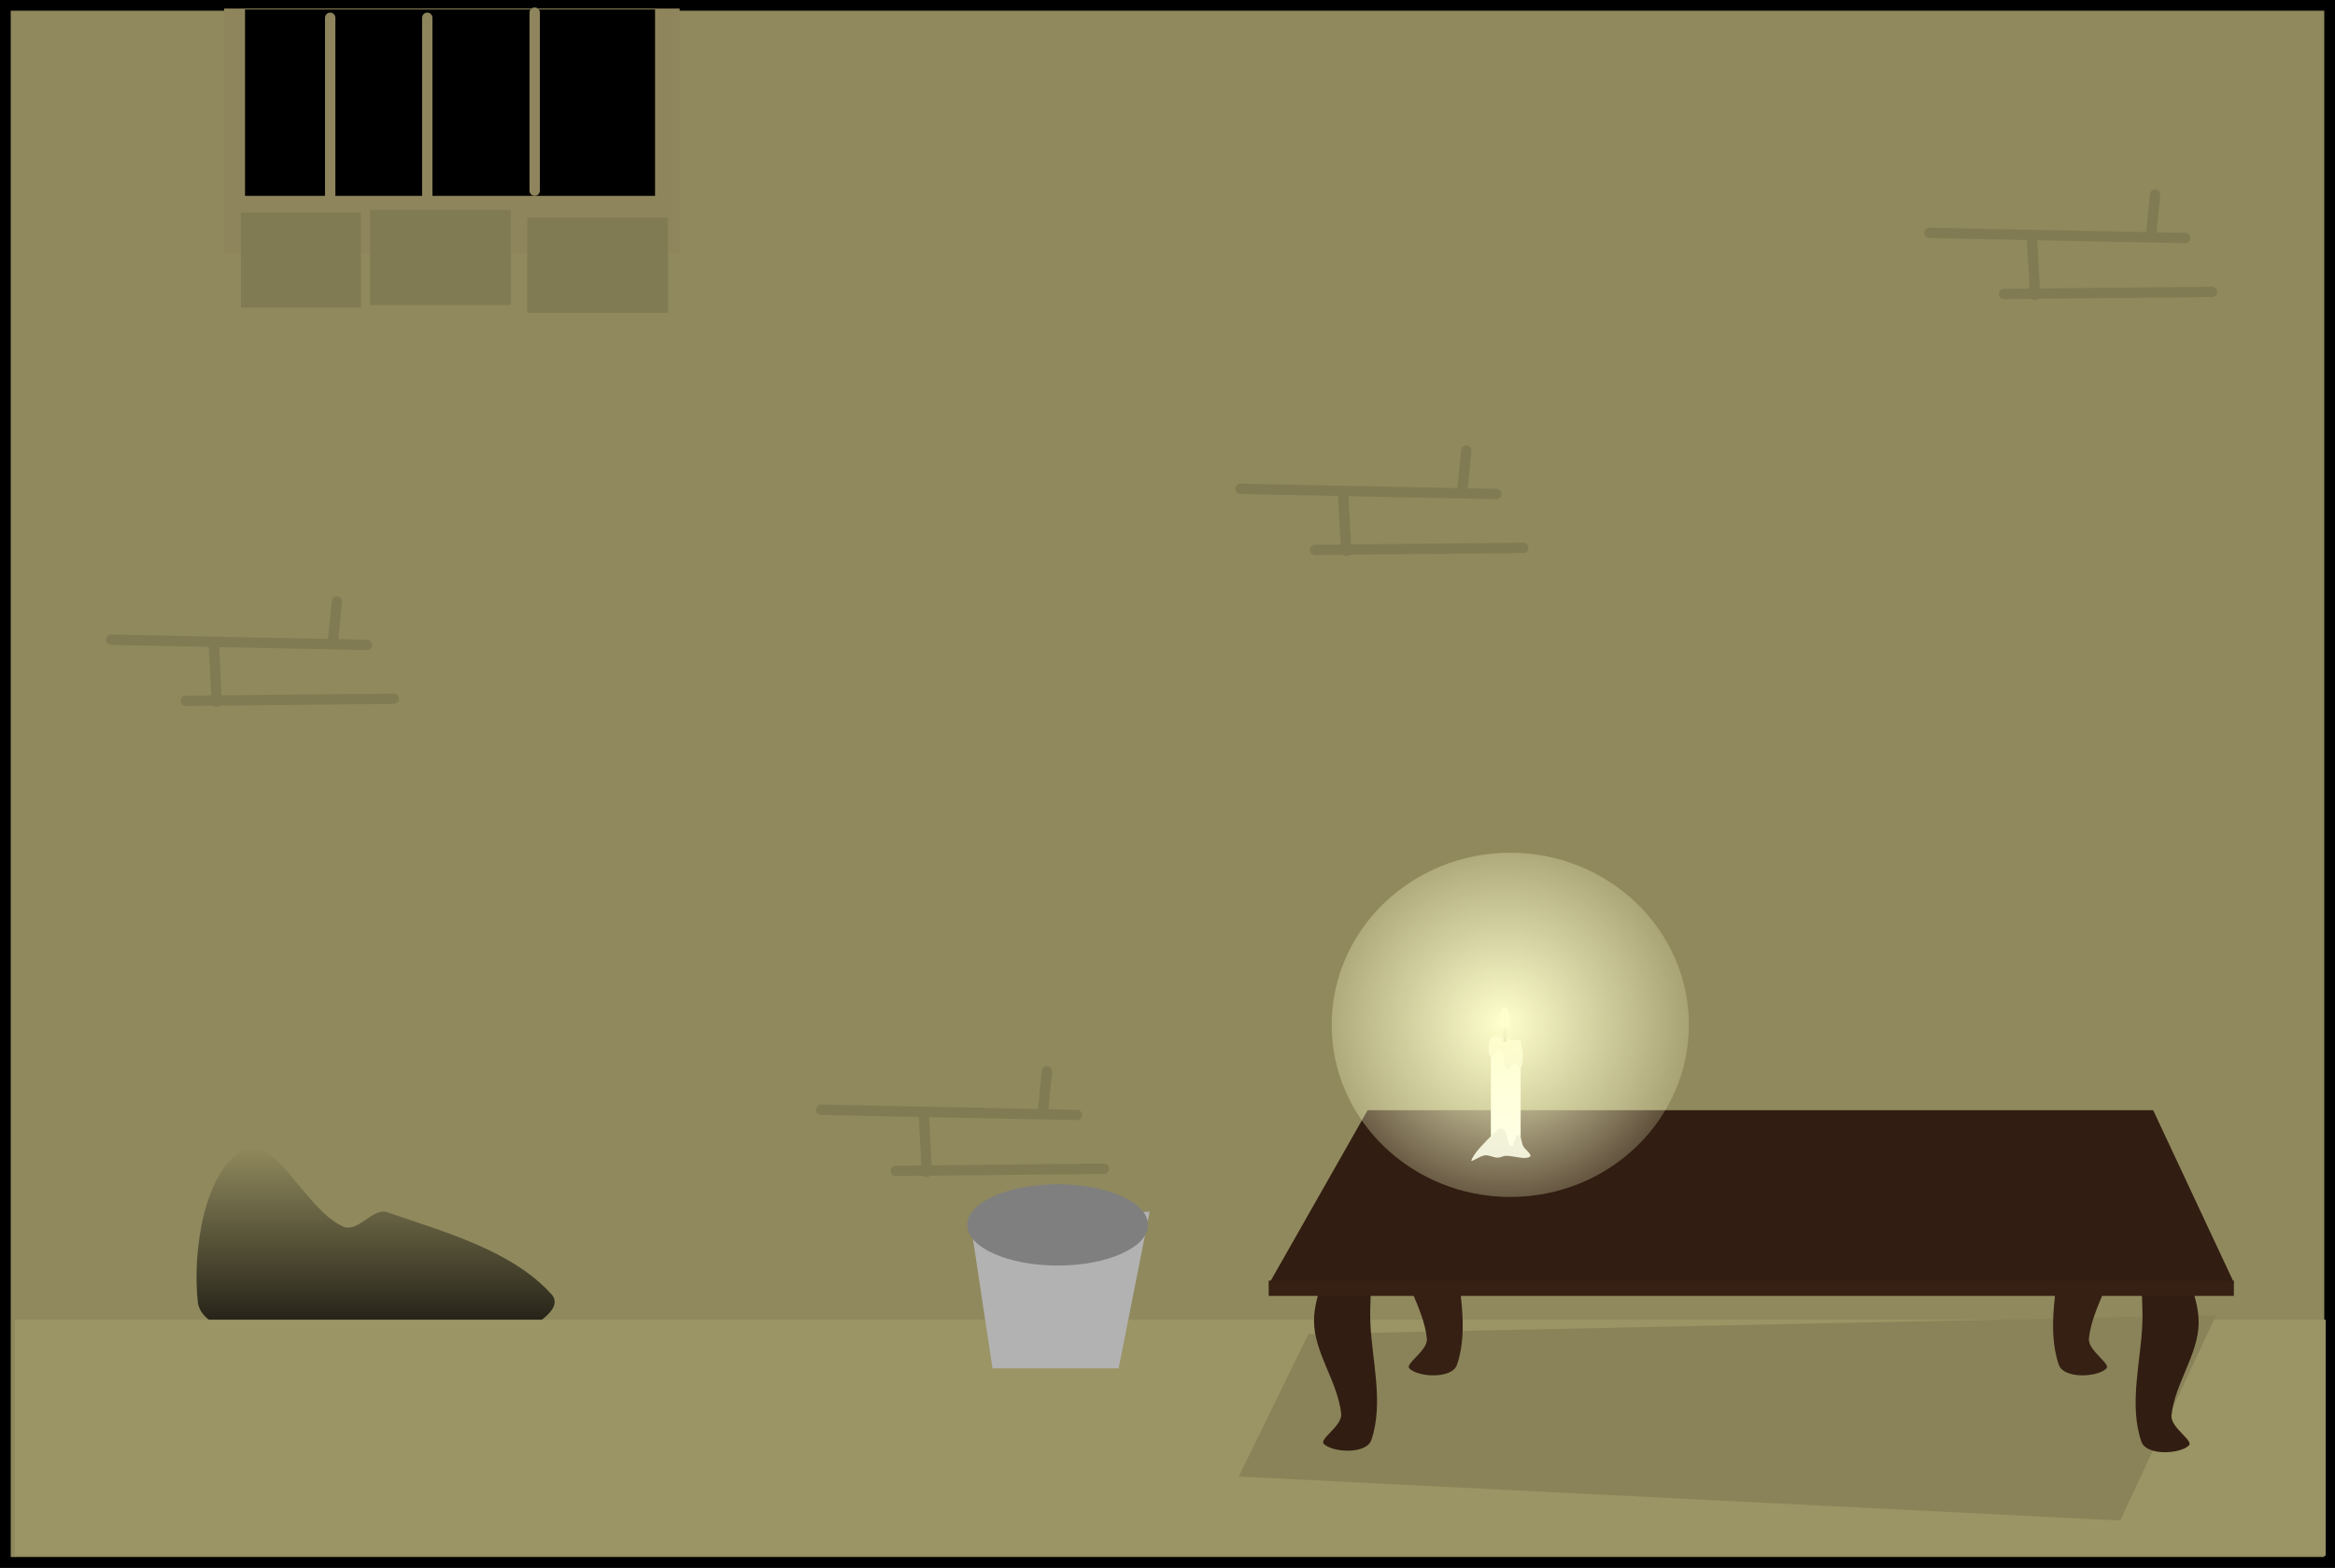 <svg version="1.1" xmlns="http://www.w3.org/2000/svg" xmlns:xlink="http://www.w3.org/1999/xlink" width="451.03" height="302.872" viewBox="0,0,451.03,302.872"><rect x="0" y="0" width="451.03" height="302.872" fill="#333333" stroke="none"/><defs><linearGradient x1="52.447" y1="250.243" x2="52.447" y2="295.5" gradientUnits="userSpaceOnUse" id="color-1"><stop offset="0" stop-color="#90895d"/><stop offset="1" stop-color="#000000"/></linearGradient><radialGradient cx="304.711" cy="226.297" r="45.965" gradientUnits="userSpaceOnUse" id="color-2"><stop offset="0" stop-color="#ffffcc"/><stop offset="1" stop-color="#ffffcc" stop-opacity="0"/></radialGradient></defs><g transform="translate(-14.485,-28.564)"><g data-paper-data="{&quot;isPaintingLayer&quot;:true}" fill-rule="nonzero" stroke-linejoin="miter" stroke-miterlimit="10" stroke-dasharray="" stroke-dashoffset="0" style="mix-blend-mode: normal"><path d="M15.521,29.6h448.958v300.8h-448.958z" fill="#90895d" stroke="#000000" stroke-width="2.072" stroke-linecap="butt"/><path d="M80.715,265.5c2.872,1.298 5.6,-3.496 8.4,-2.8c11.271,3.878 24.196,7.397 31.9,15.9c2.89,3.23 -5.185,7.167 -9.32,9.19c-6.855,3.407 -14.648,7.464 -22.58,7.71c-7.868,-0.246 -15.14,-4.888 -22.38,-7.71c-4.915,-1.914 -13.016,-2.376 -14.02,-7.49c-1.15,-10.198 1.332,-25.604 8.8,-29.6c6.009,-3.213 11.859,11.451 19.2,14.8z" fill="url(#color-1)" stroke="none" stroke-width="1" stroke-linecap="round"/><path d="M17.315,283.506h446.4v45.6h-446.4z" fill="#9b9464" stroke="none" stroke-width="0.78" stroke-linecap="butt"/><path d="M267.215,286.3l175.35,-3.7l-18.55,39.7l-170.25,-8.5z" fill="#8a8359" stroke="none" stroke-width="1" stroke-linecap="round"/><g stroke="none" stroke-width="0.735" stroke-linecap="round"><path d="M418.943,252.436c0.606,5.726 4.308,10.989 4.288,16.773c-0.025,6.16 -4.615,11.753 -5.252,17.942c-0.231,2.36 4.461,4.954 3.32,5.833c-1.762,1.663 -8.169,1.978 -9.127,-0.749c-2.488,-7.2 -0.083,-15.564 0.181,-22.867c0.215,-5.997 -1.136,-12.5 1.333,-17.898c1.09,-2.406 6.193,-1.394 8.167,-1.135c0.618,0.218 -3.07,0.599 -2.91,2.101z" fill="#352013"/><path d="M286.228,250.335c1.974,-0.259 7.077,-1.271 8.167,1.135c2.47,5.398 1.119,11.902 1.333,17.898c0.264,7.303 2.669,15.667 0.181,22.867c-0.959,2.728 -7.365,2.412 -9.127,0.749c-1.141,-0.879 3.551,-3.473 3.32,-5.833c-0.637,-6.189 -5.227,-11.782 -5.252,-17.942c-0.02,-5.784 3.683,-11.048 4.288,-16.773c0.16,-1.502 -3.528,-1.883 -2.91,-2.101z" fill="#352013"/><path d="M278.663,243.036h151.729l15.658,33.448l-186.353,-0.073z" fill="#311d11"/><path d="M434.893,267.286c0.606,5.726 4.308,10.989 4.288,16.773c-0.025,6.16 -4.615,11.753 -5.252,17.942c-0.231,2.36 4.461,4.954 3.32,5.833c-1.762,1.663 -8.169,1.978 -9.127,-0.749c-2.488,-7.2 -0.083,-15.564 0.181,-22.867c0.215,-5.997 -1.136,-12.5 1.333,-17.898c1.09,-2.406 6.193,-1.394 8.167,-1.135c0.618,0.218 -3.07,0.599 -2.91,2.101z" fill="#311d11"/><path d="M269.678,264.885c1.974,-0.259 7.077,-1.271 8.167,1.135c2.47,5.398 1.119,11.902 1.333,17.898c0.264,7.303 2.669,15.667 0.181,22.867c-0.959,2.728 -7.365,2.412 -9.127,0.749c-1.141,-0.879 3.551,-3.473 3.32,-5.833c-0.637,-6.189 -5.227,-11.782 -5.252,-17.942c-0.02,-5.784 3.683,-11.048 4.288,-16.773c0.16,-1.502 -3.528,-1.883 -2.91,-2.101z" fill="#311d11"/><path d="M259.55,275.969h186.427v2.94h-186.427z" fill="#352013"/></g><path d="M57.765,30.215h88v47.3h-88z" fill="#8f855c" stroke="none" stroke-width="0.985" stroke-linecap="butt"/><path d="M61.013,69.6h23.2v18.4h-23.2z" fill="#817b53" stroke="none" stroke-width="0.929" stroke-linecap="butt"/><path d="M85.965,69.1h27.2v18.4h-27.2z" fill="#817b53" stroke="none" stroke-width="1" stroke-linecap="butt"/><path d="M116.315,70.6h27.2v18.4h-27.2z" fill="#817b53" stroke="none" stroke-width="1" stroke-linecap="butt"/><path d="M61.815,30.4h79.2v36h-79.2z" fill="#000000" stroke="none" stroke-width="1" stroke-linecap="butt"/><path d="M97.015,66.4v-34.4" fill="none" stroke="#8f855c" stroke-width="2" stroke-linecap="round"/><path d="M117.765,65.4v-34.4" fill="none" stroke="#8f855c" stroke-width="2" stroke-linecap="round"/><path d="M78.265,66.4v-34.4" fill="none" stroke="#8f855c" stroke-width="2" stroke-linecap="round"/><g fill="none" stroke="#817b53" stroke-width="2" stroke-linecap="round"><path d="M436.565,74.55l-49.4,-1"/><path d="M406.965,74.15l0.6,11.4"/><path d="M441.765,84.95l-40.2,0.4"/><path d="M430.765,66.15l-0.8,8"/></g><g fill="none" stroke="#817b53" stroke-width="2" stroke-linecap="round"><path d="M254.115,123l49.4,1"/><path d="M273.915,123.6l0.6,11.4"/><path d="M268.515,134.8l40.2,-0.4"/><path d="M297.715,115.6l-0.8,8"/></g><g fill="none" stroke="#817b53" stroke-width="2" stroke-linecap="round"><path d="M222.515,243.95l-49.4,-1"/><path d="M193.515,254.95l-0.6,-11.4"/><path d="M187.515,254.75l40.2,-0.4"/><path d="M216.715,235.55l-0.8,8"/></g><g fill="none" stroke="#817b53" stroke-width="2" stroke-linecap="round"><path d="M35.965,152.15l49.4,1"/><path d="M55.765,152.75l0.6,11.4"/><path d="M50.365,163.95l40.2,-0.4"/><path d="M78.765,152.75l0.8,-8"/></g><g stroke="none" stroke-width="0.677"><path d="M201.863,264.201l34.692,-1.557l-5.991,30.258h-24.369z" fill="#b2b2b2" stroke-linecap="round"/><path d="M218.78,257.345c4.818,0 9.184,0.88 12.346,2.302c3.161,1.421 5.118,3.385 5.118,5.551c0,2.166 -1.957,4.129 -5.118,5.551c-3.162,1.421 -7.528,2.301 -12.346,2.301c-4.818,0 -9.184,-0.88 -12.346,-2.301c-3.161,-1.421 -5.118,-3.385 -5.118,-5.551c0,-2.166 1.957,-4.129 5.118,-5.551c3.162,-1.422 7.528,-2.302 12.346,-2.302z" fill="#7f7f7f" stroke-linecap="butt"/></g><path d="M302.465,229.55h5.75v21.25h-5.75z" fill="#ffffff" stroke="none" stroke-width="1" stroke-linecap="round"/><path d="M304.665,229c0.549,0.046 1.129,0.323 1.7,0.45c0.595,0.133 1.593,-0.132 1.8,0.45c0.541,1.526 0.6,3.288 0.2,4.8c-0.175,0.513 -0.838,-0.782 -1.35,-0.75c-0.574,0.037 -0.996,1.411 -1.45,1.05c-0.845,-0.682 -0.251,-2.64 -1.2,-3.35c-0.592,-0.443 -1.613,1.517 -1.95,1.05c-0.564,-0.823 -0.484,-2.636 0.149,-3.631c0.376,-0.589 1.404,-0.126 2.101,-0.069z" fill="#e5e5e5" stroke="none" stroke-width="1" stroke-linecap="round"/><path d="M305.14,223.15c0.255,0 0.486,0.266 0.654,0.696c0.167,0.43 0.271,1.024 0.271,1.679c0,0.655 -0.104,1.249 -0.271,1.679c-0.168,0.43 -0.399,0.696 -0.654,0.696c-0.255,0 -0.486,-0.266 -0.654,-0.696c-0.167,-0.43 -0.271,-1.024 -0.271,-1.679c0,-0.655 0.104,-1.249 0.271,-1.679c0.168,-0.43 0.399,-0.696 0.654,-0.696z" fill="#ffe9cc" stroke="none" stroke-width="1" stroke-linecap="butt"/><path d="M304.865,226.85h0.6v2.95h-0.6z" fill="#000000" stroke="none" stroke-width="1" stroke-linecap="butt"/><path d="M305.19,224.3c0.09,0 0.171,0.157 0.23,0.41c0.059,0.254 0.095,0.604 0.095,0.99c0,0.386 -0.036,0.736 -0.095,0.99c-0.059,0.253 -0.14,0.41 -0.23,0.41c-0.09,0 -0.171,-0.157 -0.23,-0.41c-0.059,-0.254 -0.095,-0.604 -0.095,-0.99c0,-0.386 0.036,-0.736 0.095,-0.99c0.059,-0.253 0.14,-0.41 0.23,-0.41z" fill="#ffd499" stroke="none" stroke-width="1" stroke-linecap="butt"/><path d="M309.955,252.05c-1.015,0.593 -3.094,-0.233 -4.591,-0.2c-0.575,0.013 -0.989,0.364 -1.663,0.35c-0.821,-0.022 -1.585,-0.549 -2.395,-0.45c-0.986,0.121 -2.846,1.513 -2.595,0.95c0.514,-1.462 2.541,-3.398 4.125,-5c0.474,-0.478 1.325,-1.411 1.93,-1.05c1.125,0.682 0.667,2.973 1.597,3.35c0.627,0.252 0.677,-2.167 1.331,-2.15c0.692,0.034 0.643,1.407 0.998,2.1c0.363,0.71 1.912,1.743 1.264,2.1z" fill="#e5e5e5" stroke="none" stroke-width="1.177" stroke-linecap="round"/><path d="M306.215,193.3c9.518,0 18.143,3.726 24.389,9.745c6.245,6.019 10.111,14.332 10.111,23.505c0,9.173 -3.866,17.486 -10.111,23.505c-6.246,6.019 -14.871,9.745 -24.389,9.745c-9.518,0 -18.143,-3.726 -24.389,-9.745c-6.245,-6.019 -10.111,-14.332 -10.111,-23.505c0,-9.173 3.866,-17.486 10.111,-23.505c6.246,-6.019 14.871,-9.745 24.389,-9.745z" fill="url(#color-2)" stroke="none" stroke-width="1" stroke-linecap="butt"/></g></g></svg>
